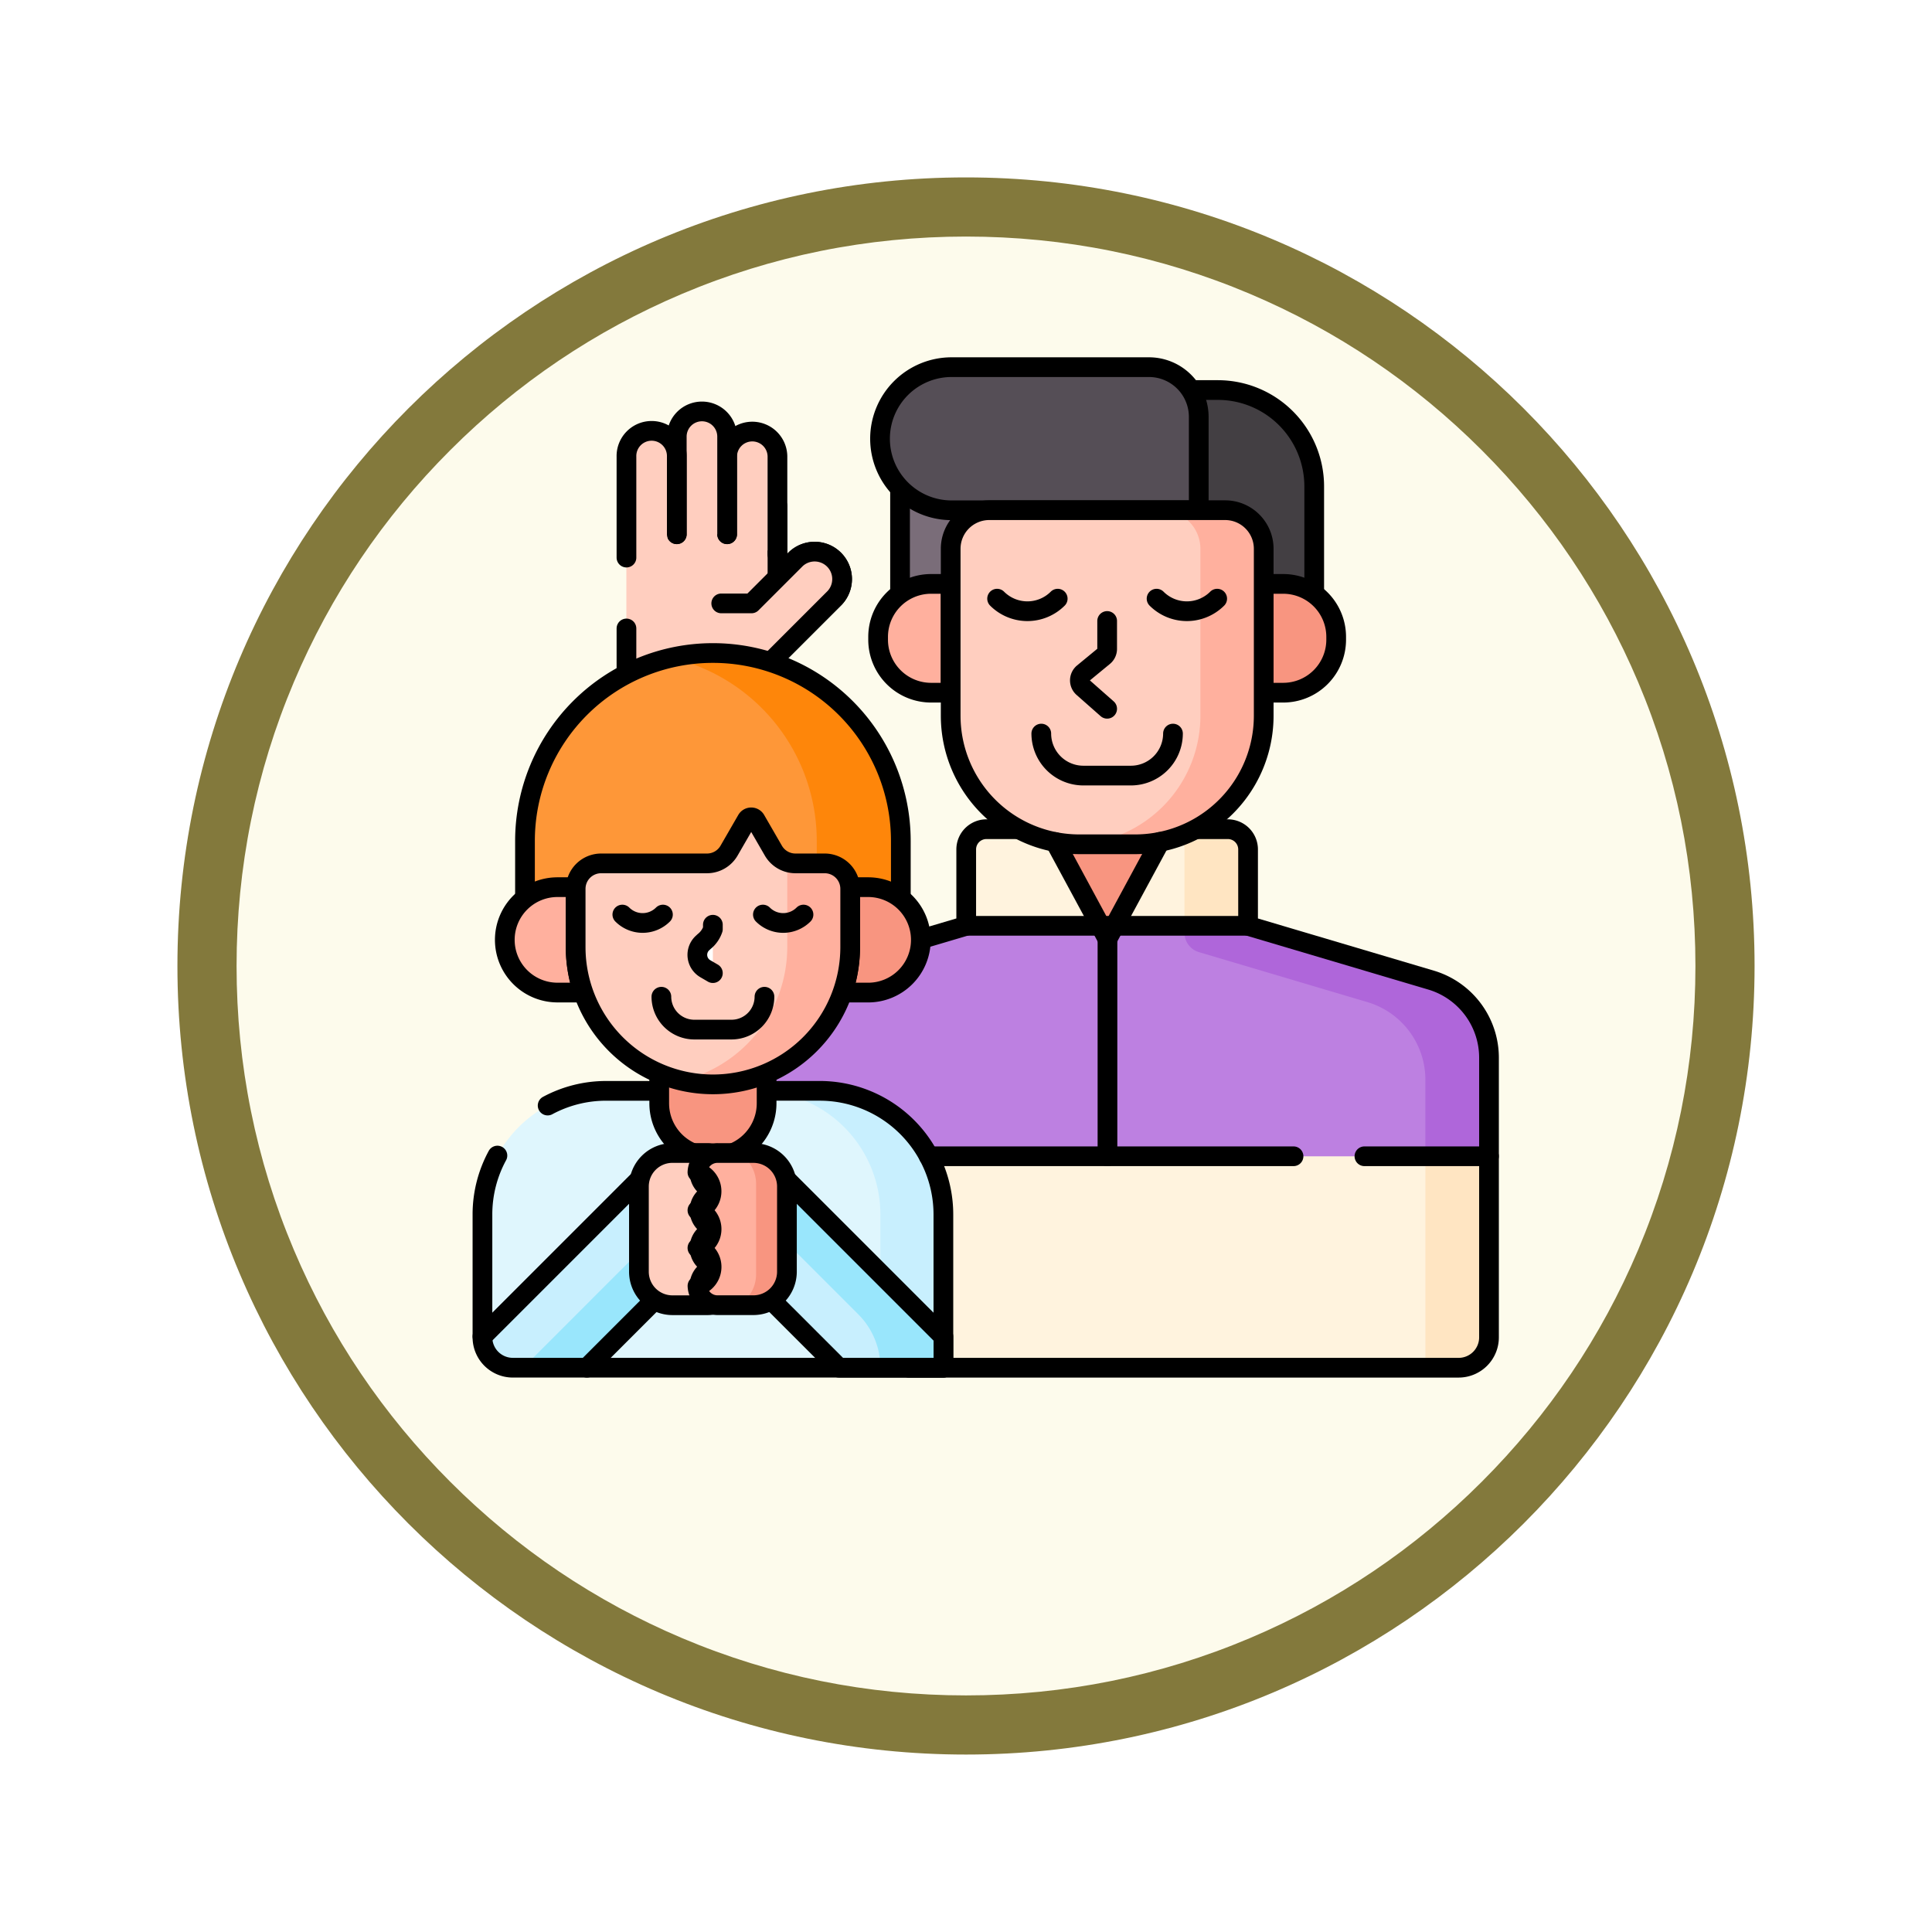 <svg xmlns="http://www.w3.org/2000/svg" xmlns:xlink="http://www.w3.org/1999/xlink" width="98" height="98" viewBox="0 0 98 98">
  <defs>
    <filter id="Trazado_982547" x="0" y="0" width="98" height="98" filterUnits="userSpaceOnUse">
      <feOffset dy="3" input="SourceAlpha"/>
      <feGaussianBlur stdDeviation="3" result="blur"/>
      <feFlood flood-opacity="0.161"/>
      <feComposite operator="in" in2="blur"/>
      <feComposite in="SourceGraphic"/>
    </filter>
    <clipPath id="clip-path">
      <path id="path8121" d="M0-682.665H48.414v48.414H0Z" transform="translate(0 682.665)"/>
    </clipPath>
  </defs>
  <g id="Grupo_1209471" data-name="Grupo 1209471" transform="translate(-1135 -4301)">
    <g id="Grupo_1209176" data-name="Grupo 1209176" transform="translate(944 1833.985)">
      <g id="Grupo_1207718" data-name="Grupo 1207718" transform="translate(0 381.462)">
        <g id="Grupo_1207712" data-name="Grupo 1207712">
          <g id="Grupo_1207285" data-name="Grupo 1207285" transform="translate(0 344.552)">
            <g id="Grupo_1206883" data-name="Grupo 1206883" transform="translate(0 -209)">
              <g id="Grupo_1204569" data-name="Grupo 1204569" transform="translate(-81 -1890.336)">
                <g id="Grupo_1203962" data-name="Grupo 1203962" transform="translate(281 3846.336)">
                  <g id="Grupo_1203498" data-name="Grupo 1203498" transform="translate(0)">
                    <g id="Grupo_1202589" data-name="Grupo 1202589">
                      <g id="Grupo_1172010" data-name="Grupo 1172010">
                        <g id="Grupo_1171046" data-name="Grupo 1171046">
                          <g id="Grupo_1148525" data-name="Grupo 1148525">
                            <g transform="matrix(1, 0, 0, 1, -9, -6)" filter="url(#Trazado_982547)">
                              <g id="Trazado_982547-2" data-name="Trazado 982547" transform="translate(9 6)" fill="#fdfbec">
                                <path d="M 40 78.5 C 34.802 78.5 29.76 77.482 25.015 75.475 C 20.43 73.536 16.313 70.76 12.776 67.224 C 9.24 63.687 6.464 59.57 4.525 54.985 C 2.518 50.24 1.5 45.198 1.5 40 C 1.5 34.802 2.518 29.76 4.525 25.015 C 6.464 20.43 9.24 16.313 12.776 12.776 C 16.313 9.24 20.43 6.464 25.015 4.525 C 29.76 2.518 34.802 1.5 40 1.5 C 45.198 1.5 50.24 2.518 54.985 4.525 C 59.57 6.464 63.687 9.24 67.224 12.776 C 70.76 16.313 73.536 20.43 75.475 25.015 C 77.482 29.76 78.5 34.802 78.5 40 C 78.5 45.198 77.482 50.24 75.475 54.985 C 73.536 59.57 70.76 63.687 67.224 67.224 C 63.687 70.76 59.57 73.536 54.985 75.475 C 50.24 77.482 45.198 78.5 40 78.5 Z" stroke="none"/>
                                <path d="M 40 3 C 35.004 3 30.158 3.978 25.599 5.906 C 21.193 7.77 17.236 10.438 13.837 13.837 C 10.438 17.236 7.77 21.193 5.906 25.599 C 3.978 30.158 3 35.004 3 40 C 3 44.996 3.978 49.842 5.906 54.401 C 7.77 58.807 10.438 62.764 13.837 66.163 C 17.236 69.562 21.193 72.23 25.599 74.094 C 30.158 76.022 35.004 77 40 77 C 44.996 77 49.842 76.022 54.401 74.094 C 58.807 72.23 62.764 69.562 66.163 66.163 C 69.562 62.764 72.23 58.807 74.094 54.401 C 76.022 49.842 77 44.996 77 40 C 77 35.004 76.022 30.158 74.094 25.599 C 72.23 21.193 69.562 17.236 66.163 13.837 C 62.764 10.438 58.807 7.77 54.401 5.906 C 49.842 3.978 44.996 3 40 3 M 40 -7.62939453125e-06 C 62.091 -7.62939453125e-06 80 17.909 80 40 C 80 62.091 62.091 80 40 80 C 17.909 80 -7.62939453125e-06 62.091 -7.62939453125e-06 40 C -7.62939453125e-06 17.909 17.909 -7.62939453125e-06 40 -7.62939453125e-06 Z" stroke="none" fill="#83793c"/>
                              </g>
                            </g>
                          </g>
                        </g>
                      </g>
                    </g>
                  </g>
                </g>
              </g>
            </g>
          </g>
          <g id="g8115" transform="translate(215.793 2790.01)">
            <g id="g8117" transform="translate(0 -682.665)">
              <g id="g8119" clip-path="url(#clip-path)">
                <g id="g8125" transform="translate(-33.259 0.709)">
                  <path id="path8127" d="M-338.457-377.826h-25.835v-25.108c5.31-7.679,37.755-5.416,25.835,25.108" transform="translate(364.292 406.667)" fill="#fbdf63"/>
                </g>
                <g id="g8129" transform="translate(-33.259 0.709)">
                  <path id="path8131" d="M-338.457-377.826h-.619c6.164-24.728-15.887-30.6-25.216-24.374v-.734c5.31-7.679,37.755-5.416,25.835,25.108" transform="translate(364.292 406.667)" fill="#f9d11f"/>
                </g>
              </g>
            </g>
            <g id="g8265" transform="translate(0 -682.665)">
              <g id="g8267" clip-path="url(#clip-path)">
                <g id="g8273" transform="translate(-33.259 51.036)">
                  <path id="path8275" d="M-338.457-377.654h-25.835v-25.1c5.31-7.676,37.755-5.413,25.835,25.1" transform="translate(364.292 406.481)" fill="#003343"/>
                </g>
                <g id="g8277" transform="translate(-33.259 51.036)">
                  <path id="path8279" d="M-338.457-377.654h-.619c6.164-24.717-15.887-30.585-25.216-24.362v-.734c5.31-7.676,37.755-5.413,25.835,25.1" transform="translate(364.292 406.481)" fill="#002439"/>
                </g>
              </g>
            </g>
            <g id="g8281" transform="translate(0 -682.665)">
              <g id="g8283" clip-path="url(#clip-path)">
                <g id="g8289" transform="translate(17.066 51.014)">
                  <path id="path8291" d="M-338.457-377.826h-25.835v-25.108c5.31-7.679,37.755-5.416,25.835,25.108" transform="translate(364.292 406.667)" fill="#ff7e50"/>
                </g>
                <g id="g8293" transform="translate(17.066 51.014)">
                  <path id="path8295" d="M-338.457-377.826h-.619c6.164-24.728-15.887-30.6-25.216-24.374v-.734c5.31-7.679,37.755-5.416,25.835,25.108" transform="translate(364.292 406.667)" fill="#ff6247"/>
                </g>
                <g id="g8297" transform="translate(2.941 54.225)">
                  <path id="path8299" d="M-233.028-131.751v15.573h-14.6c-12.2-25.649,14.6-34.273,14.6-15.573" transform="translate(250.816 141.808)" fill="#ffa68a"/>
                </g>
                <g id="g8301" transform="translate(2.941 54.225)">
                  <path id="path8303" d="M-233.028-131.751c-.9-16.1-20.23-9.82-14.176,15.573h-.427c-12.2-25.649,14.6-34.273,14.6-15.573" transform="translate(250.816 141.808)" fill="#ff7e50"/>
                </g>
              </g>
            </g>
          </g>
        </g>
      </g>
    </g>
    <g id="baptism_9896904_2_" data-name="baptism_9896904 (2)" transform="translate(1151.972 4310.655)">
      <g id="Grupo_1209470" data-name="Grupo 1209470" transform="translate(7.5 8.968)">
        <g id="Grupo_1209440" data-name="Grupo 1209440" transform="translate(7.305 2.247)">
          <g id="Grupo_1209439" data-name="Grupo 1209439">
            <path id="Trazado_1054046" data-name="Trazado 1054046" d="M86.273,77.561v3.621l.933-.933a1.393,1.393,0,0,1,1.969,1.969L85,86.395H78.81a.4.4,0,0,0-.2.052V77.561" transform="translate(-78.614 -72.761)" fill="#ffcebf"/>
            <path id="Trazado_1054047" data-name="Trazado 1054047" d="M149.745,85.473,153,82.219a1.393,1.393,0,0,0-1.969-1.969l-.933.933V77.561" transform="translate(-142.438 -72.761)" fill="none" stroke="#000" stroke-linecap="round" stroke-linejoin="round" stroke-miterlimit="10" stroke-width="1"/>
            <path id="Trazado_1054048" data-name="Trazado 1054048" d="M125.42,102.419h1.534l2.249-2.249a1.393,1.393,0,0,1,1.969,1.969L127,106.315h-1.543" transform="translate(-120.612 -92.682)" fill="#ffcebf"/>
            <path id="Trazado_1054049" data-name="Trazado 1054049" d="M127.919,105.393l3.254-3.254a1.393,1.393,0,0,0-1.969-1.969l-2.249,2.249H125.42" transform="translate(-120.612 -92.682)" fill="none" stroke="#000" stroke-linecap="round" stroke-linejoin="round" stroke-miterlimit="10" stroke-width="1"/>
            <g id="Grupo_1209438" data-name="Grupo 1209438">
              <path id="Trazado_1054050" data-name="Trazado 1054050" d="M130.872,47.008V42.056a1.276,1.276,0,0,0-1.277-1.277h0a1.276,1.276,0,0,0-1.276,1.277v3.932" transform="translate(-123.213 -39.758)" fill="#ffcebf"/>
              <path id="Trazado_1054051" data-name="Trazado 1054051" d="M130.872,47.008V42.056a1.276,1.276,0,0,0-1.277-1.277h0a1.276,1.276,0,0,0-1.276,1.277v3.932" transform="translate(-123.213 -39.758)" fill="none" stroke="#000" stroke-linecap="round" stroke-linejoin="round" stroke-miterlimit="10" stroke-width="1"/>
              <path id="Trazado_1054052" data-name="Trazado 1054052" d="M106.02,37.067V32.115a1.276,1.276,0,0,0-1.277-1.277h0a1.276,1.276,0,0,0-1.277,1.277v4.953" transform="translate(-100.914 -30.838)" fill="#ffcebf"/>
              <path id="Trazado_1054053" data-name="Trazado 1054053" d="M106.02,37.067V32.115a1.276,1.276,0,0,0-1.277-1.277h0a1.276,1.276,0,0,0-1.277,1.277v4.953" transform="translate(-100.914 -30.838)" fill="none" stroke="#000" stroke-linecap="round" stroke-linejoin="round" stroke-miterlimit="10" stroke-width="1"/>
              <path id="Trazado_1054054" data-name="Trazado 1054054" d="M81.167,45.987V42.056a1.276,1.276,0,0,0-1.277-1.277h0a1.276,1.276,0,0,0-1.276,1.277v4.953" transform="translate(-78.614 -39.758)" fill="#ffcebf"/>
              <g id="Grupo_1209437" data-name="Grupo 1209437" transform="translate(0 1.021)">
                <path id="Trazado_1054055" data-name="Trazado 1054055" d="M81.167,45.987V42.056a1.277,1.277,0,1,0-2.553,0v5.115" transform="translate(-78.614 -40.779)" fill="none" stroke="#000" stroke-linecap="round" stroke-linejoin="round" stroke-miterlimit="10" stroke-width="1"/>
                <line id="Línea_896" data-name="Línea 896" y2="2.313" transform="translate(0 9.987)" fill="none" stroke="#000" stroke-linecap="round" stroke-linejoin="round" stroke-miterlimit="10" stroke-width="1"/>
              </g>
            </g>
          </g>
        </g>
        <g id="Grupo_1209449" data-name="Grupo 1209449" transform="translate(12.318)">
          <path id="Trazado_1054056" data-name="Trazado 1054056" d="M163.2,244.767l-9.28-2.753v-3.875a1.027,1.027,0,0,0-1.027-1.027h-1.866a6.379,6.379,0,0,1-2.837.663h-2.835a6.379,6.379,0,0,1-2.837-.663h-1.866a1.027,1.027,0,0,0-1.027,1.027v3.875l-9.28,2.753a4.109,4.109,0,0,0-2.94,3.939v15.723h37.2a1.541,1.541,0,0,0,1.541-1.541V248.706A4.109,4.109,0,0,0,163.2,244.767Z" transform="translate(-127.405 -213.675)" fill="#fff3de"/>
          <g id="Grupo_1209441" data-name="Grupo 1209441" transform="translate(35.512 40.028)">
            <path id="Trazado_1054057" data-name="Trazado 1054057" d="M473.094,398.62v10.726h1.685a1.541,1.541,0,0,0,1.541-1.541V398.62Z" transform="translate(-473.094 -398.62)" fill="#ffe5c2"/>
          </g>
          <path id="Trazado_1054058" data-name="Trazado 1054058" d="M353.508,237.112h-1.866a6.411,6.411,0,0,1-.656.28,1.023,1.023,0,0,1,.323.747v3.875h3.226v-3.875A1.027,1.027,0,0,0,353.508,237.112Z" transform="translate(-328.017 -213.675)" fill="#ffe5c2"/>
          <path id="Trazado_1054059" data-name="Trazado 1054059" d="M153.924,284.829h-14.3l-9.28,2.753a4.109,4.109,0,0,0-2.94,3.939v5h38.738v-5a4.109,4.109,0,0,0-2.941-3.939Z" transform="translate(-127.406 -256.49)" fill="#bd80e1"/>
          <path id="Trazado_1054060" data-name="Trazado 1054060" d="M369.58,296.519v-5a4.109,4.109,0,0,0-2.94-3.939l-9.28-2.753h-3.226v.352a1.027,1.027,0,0,0,.735.985l8.545,2.535a4.109,4.109,0,0,1,2.94,3.939v3.879h3.226Z" transform="translate(-330.842 -256.49)" fill="#af66da"/>
          <path id="Trazado_1054061" data-name="Trazado 1054061" d="M228.979,237.112h-1.637a1.027,1.027,0,0,0-1.027,1.027v3.875l-2.3.681c0,.011,0,.021,0,.032h0" transform="translate(-214.094 -213.675)" fill="none" stroke="#000" stroke-linecap="round" stroke-linejoin="round" stroke-miterlimit="10" stroke-width="1"/>
          <path id="Trazado_1054062" data-name="Trazado 1054062" d="M218,264.43h27.891a1.541,1.541,0,0,0,1.541-1.541V248.707a4.109,4.109,0,0,0-2.941-3.939l-9.28-2.753V238.14a1.027,1.027,0,0,0-1.027-1.027h-1.637" transform="translate(-208.693 -213.676)" fill="none" stroke="#000" stroke-linecap="round" stroke-linejoin="round" stroke-miterlimit="10" stroke-width="1"/>
          <path id="Trazado_1054063" data-name="Trazado 1054063" d="M235.1,503.032" transform="translate(-224.038 -452.278)" fill="none" stroke="#000" stroke-linecap="round" stroke-linejoin="round" stroke-miterlimit="10" stroke-width="1"/>
          <path id="Trazado_1054064" data-name="Trazado 1054064" d="M293.773,242.365h-2.835a6.422,6.422,0,0,1-1.284-.129l2.719,5.032,2.723-5.04A6.417,6.417,0,0,1,293.773,242.365Z" transform="translate(-272.986 -218.265)" fill="#f89580"/>
          <g id="Grupo_1209448" data-name="Grupo 1209448" transform="translate(7.752)">
            <g id="Grupo_1209442" data-name="Grupo 1209442" transform="translate(15.74 1.162)">
              <path id="Trazado_1054065" data-name="Trazado 1054065" d="M356.51,21.64v4.839h1.438a1.856,1.856,0,0,1,1.854,1.854v1.88H360.9a2.571,2.571,0,0,1,1.575.537V25.167a4.89,4.89,0,0,0-4.89-4.89h-1.491A2.407,2.407,0,0,1,356.51,21.64Z" transform="translate(-356.089 -20.277)" fill="#433f43"/>
            </g>
            <g id="Grupo_1209443" data-name="Grupo 1209443" transform="translate(15.864 1.162)">
              <path id="Trazado_1054066" data-name="Trazado 1054066" d="M363.552,30.621V25.167a4.89,4.89,0,0,0-4.89-4.89H357.3" transform="translate(-357.295 -20.277)" fill="none" stroke="#000" stroke-linecap="round" stroke-linejoin="round" stroke-miterlimit="10" stroke-width="1"/>
            </g>
            <g id="Grupo_1209444" data-name="Grupo 1209444" transform="translate(1.113 5.997)">
              <path id="Trazado_1054067" data-name="Trazado 1054067" d="M215.277,72.445h1.094v-1.88a1.856,1.856,0,0,1,1.854-1.854v-.205h-1.908a3.52,3.52,0,0,1-2.614-1.161v5.638A2.572,2.572,0,0,1,215.277,72.445Z" transform="translate(-213.702 -67.344)" fill="#7a6d79"/>
            </g>
            <line id="Línea_897" data-name="Línea 897" y2="5.357" transform="translate(1.113 6.148)" fill="none" stroke="#000" stroke-linecap="round" stroke-linejoin="round" stroke-miterlimit="10" stroke-width="1"/>
            <path id="Trazado_1054068" data-name="Trazado 1054068" d="M219.975,16.229H207.438a3.63,3.63,0,0,1-3.63-3.63h0a3.63,3.63,0,0,1,3.63-3.63h10.012a2.525,2.525,0,0,1,2.525,2.525v4.736Z" transform="translate(-203.711 -8.968)" fill="#554e56"/>
            <path id="Trazado_1054069" data-name="Trazado 1054069" d="M219.975,16.229H207.438a3.63,3.63,0,0,1-3.63-3.63h0a3.63,3.63,0,0,1,3.63-3.63h10.012a2.525,2.525,0,0,1,2.525,2.525v4.736Z" transform="translate(-203.711 -8.968)" fill="none" stroke="#000" stroke-linecap="round" stroke-linejoin="round" stroke-miterlimit="10" stroke-width="1"/>
            <g id="Grupo_1209445" data-name="Grupo 1209445" transform="translate(0 10.995)">
              <path id="Trazado_1054070" data-name="Trazado 1054070" d="M393.324,116H392.23v5.518h1.094a2.688,2.688,0,0,0,2.688-2.688v-.142A2.688,2.688,0,0,0,393.324,116Z" transform="translate(-372.777 -116)" fill="#f89580"/>
              <path id="Trazado_1054071" data-name="Trazado 1054071" d="M206.647,116h-1.094a2.688,2.688,0,0,0-2.688,2.688v.142a2.688,2.688,0,0,0,2.688,2.688h1.094Z" transform="translate(-202.865 -116)" fill="#ffb09e"/>
            </g>
            <g id="Grupo_1209446" data-name="Grupo 1209446" transform="translate(0 10.995)">
              <path id="Trazado_1054072" data-name="Trazado 1054072" d="M206.545,116h-.991a2.688,2.688,0,0,0-2.688,2.688v.142a2.688,2.688,0,0,0,2.688,2.688h.991Z" transform="translate(-202.866 -116)" fill="none" stroke="#000" stroke-linecap="round" stroke-linejoin="round" stroke-miterlimit="10" stroke-width="1"/>
              <path id="Trazado_1054073" data-name="Trazado 1054073" d="M394.221,116h-.991v5.518h.991a2.688,2.688,0,0,0,2.688-2.688v-.142A2.688,2.688,0,0,0,394.221,116Z" transform="translate(-373.674 -116)" fill="none" stroke="#000" stroke-linecap="round" stroke-linejoin="round" stroke-miterlimit="10" stroke-width="1"/>
            </g>
            <path id="Trazado_1054074" data-name="Trazado 1054074" d="M248.033,96.59H245.2a6.521,6.521,0,0,1-6.521-6.521V81.6a1.957,1.957,0,0,1,1.957-1.957H252.6a1.957,1.957,0,0,1,1.957,1.957v8.464A6.521,6.521,0,0,1,248.033,96.59Z" transform="translate(-234.998 -72.387)" fill="#ffcebf"/>
            <path id="Trazado_1054075" data-name="Trazado 1054075" d="M307.924,79.648h-3.208a1.957,1.957,0,0,1,1.957,1.957v8.464a6.52,6.52,0,0,1-6.334,6.516c.062,0,.124,0,.187,0h2.835a6.521,6.521,0,0,0,6.521-6.521V81.6A1.957,1.957,0,0,0,307.924,79.648Z" transform="translate(-290.325 -72.387)" fill="#ffb09e"/>
            <path id="Trazado_1054076" data-name="Trazado 1054076" d="M248.033,96.59H245.2a6.521,6.521,0,0,1-6.521-6.521V81.6a1.957,1.957,0,0,1,1.957-1.957H252.6a1.957,1.957,0,0,1,1.957,1.957v8.464A6.521,6.521,0,0,1,248.033,96.59Z" transform="translate(-234.998 -72.387)" fill="none" stroke="#000" stroke-linecap="round" stroke-linejoin="round" stroke-miterlimit="10" stroke-width="1"/>
            <path id="Trazado_1054077" data-name="Trazado 1054077" d="M290.265,243.381l2.656,4.916,2.66-4.922" transform="translate(-281.287 -219.294)" fill="none" stroke="#000" stroke-linecap="round" stroke-linejoin="round" stroke-miterlimit="10" stroke-width="1"/>
            <path id="Trazado_1054078" data-name="Trazado 1054078" d="M303.867,138.761l-1.22-1.076a.484.484,0,0,1,.013-.737l1.031-.849a.484.484,0,0,0,.176-.374v-1.417" transform="translate(-292.249 -121.432)" fill="none" stroke="#000" stroke-linecap="round" stroke-linejoin="round" stroke-miterlimit="10" stroke-width="1"/>
            <path id="Trazado_1054079" data-name="Trazado 1054079" d="M290.12,189.909a2.136,2.136,0,0,1-2.13,2.13h-2.42a2.136,2.136,0,0,1-2.13-2.13" transform="translate(-275.163 -171.321)" fill="none" stroke="#000" stroke-linecap="round" stroke-linejoin="round" stroke-miterlimit="10" stroke-width="1"/>
            <g id="Grupo_1209447" data-name="Grupo 1209447" transform="translate(6.036 11.744)">
              <path id="Trazado_1054080" data-name="Trazado 1054080" d="M340.363,123.293a2.174,2.174,0,0,0,3.074,0" transform="translate(-332.274 -123.293)" fill="none" stroke="#000" stroke-linecap="round" stroke-linejoin="round" stroke-miterlimit="10" stroke-width="1"/>
              <path id="Trazado_1054081" data-name="Trazado 1054081" d="M261.619,123.293a2.174,2.174,0,0,0,3.074,0" transform="translate(-261.619 -123.293)" fill="none" stroke="#000" stroke-linecap="round" stroke-linejoin="round" stroke-miterlimit="10" stroke-width="1"/>
            </g>
          </g>
        </g>
        <g id="Grupo_1209469" data-name="Grupo 1209469" transform="translate(0 14.501)">
          <g id="Grupo_1209459" data-name="Grupo 1209459">
            <g id="Grupo_1209458" data-name="Grupo 1209458">
              <path id="Trazado_1054082" data-name="Trazado 1054082" d="M24.6,366.324H13.777A6.277,6.277,0,0,0,7.5,372.6v6.226a1.541,1.541,0,0,0,1.541,1.541h21.84V372.6A6.277,6.277,0,0,0,24.6,366.324Z" transform="translate(-7.5 -344.115)" fill="#dff6fd"/>
              <g id="Grupo_1209450" data-name="Grupo 1209450" transform="translate(0 26.537)">
                <path id="Trazado_1054083" data-name="Trazado 1054083" d="M15.541,413.3v-4.322a1.584,1.584,0,0,1,.089-.522l-8.13,8.13v.045a1.541,1.541,0,0,0,1.541,1.541H12.8l3.51-3.51A1.6,1.6,0,0,1,15.541,413.3Z" transform="translate(-7.5 -408.454)" fill="#c8effe"/>
              </g>
              <g id="Grupo_1209451" data-name="Grupo 1209451" transform="translate(2.062 30.377)">
                <path id="Trazado_1054084" data-name="Trazado 1054084" d="M33.45,446.838v-1l-5.876,5.876H30.81l3.435-3.435A1.7,1.7,0,0,1,33.45,446.838Z" transform="translate(-27.574 -445.834)" fill="#99e6fc"/>
              </g>
              <path id="Trazado_1054085" data-name="Trazado 1054085" d="M146.1,366.324H142.9a6.277,6.277,0,0,1,6.277,6.277v7.767h3.195V372.6A6.277,6.277,0,0,0,146.1,366.324Z" transform="translate(-128.991 -344.115)" fill="#c8effe"/>
              <path id="Trazado_1054086" data-name="Trazado 1054086" d="M45.354,366.324H42.663a6.249,6.249,0,0,0-2.969.746" transform="translate(-36.387 -344.115)" fill="none" stroke="#000" stroke-linecap="round" stroke-linejoin="round" stroke-miterlimit="10" stroke-width="1"/>
              <path id="Trazado_1054087" data-name="Trazado 1054087" d="M8.259,369.607A6.249,6.249,0,0,0,7.5,372.6v6.226a1.541,1.541,0,0,0,1.541,1.541h21.84V372.6a6.277,6.277,0,0,0-6.277-6.277H21.914" transform="translate(-7.5 -344.115)" fill="none" stroke="#000" stroke-linecap="round" stroke-linejoin="round" stroke-miterlimit="10" stroke-width="1"/>
              <g id="Grupo_1209452" data-name="Grupo 1209452" transform="translate(14.573 26.537)">
                <path id="Trazado_1054088" data-name="Trazado 1054088" d="M150.035,408.454a1.587,1.587,0,0,1,.089.522V413.3a1.6,1.6,0,0,1-.768,1.362l3.51,3.51h5.3v-1.586Z" transform="translate(-149.357 -408.454)" fill="#c8effe"/>
              </g>
              <path id="Trazado_1054089" data-name="Trazado 1054089" d="M157.42,409.915a1.7,1.7,0,0,1,.042.372v2.865l3.622,3.622a3.828,3.828,0,0,1,1.121,2.707H165.4V417.9Z" transform="translate(-142.019 -383.228)" fill="#99e6fc"/>
              <path id="Trazado_1054090" data-name="Trazado 1054090" d="M150.088,416.046l3.435,3.435h5.3V417.9l-7.98-7.98" transform="translate(-135.44 -383.228)" fill="none" stroke="#000" stroke-linecap="round" stroke-linejoin="round" stroke-miterlimit="10" stroke-width="1"/>
              <line id="Línea_898" data-name="Línea 898" y1="3.435" x2="3.435" transform="translate(5.298 32.818)" fill="none" stroke="#000" stroke-linecap="round" stroke-linejoin="round" stroke-miterlimit="10" stroke-width="1"/>
              <line id="Línea_899" data-name="Línea 899" x1="7.98" y2="7.98" transform="translate(0 26.687)" fill="none" stroke="#000" stroke-linecap="round" stroke-linejoin="round" stroke-miterlimit="10" stroke-width="1"/>
              <path id="Trazado_1054091" data-name="Trazado 1054091" d="M30.169,162.108h1.019v-.017a1.191,1.191,0,0,1,1.19-1.19h5.369a1.4,1.4,0,0,0,1.208-.7l.9-1.56a.156.156,0,0,1,.27,0l.9,1.56a1.4,1.4,0,0,0,1.208.7h1.485a1.191,1.191,0,0,1,1.19,1.19v.017h1.019a2.559,2.559,0,0,1,1.652.6V159.66a9.532,9.532,0,0,0-9.532-9.532h0a9.532,9.532,0,0,0-9.532,9.532v3.052A2.558,2.558,0,0,1,30.169,162.108Z" transform="translate(-26.358 -150.128)" fill="#fe9738"/>
              <g id="Grupo_1209453" data-name="Grupo 1209453" transform="translate(9.558 0)">
                <path id="Trazado_1054092" data-name="Trazado 1054092" d="M102.675,150.129h0a9.563,9.563,0,0,0-2.132.24,9.535,9.535,0,0,1,7.4,9.292V160.9h.4a1.191,1.191,0,0,1,1.19,1.19v.017h1.019a2.559,2.559,0,0,1,1.652.6V159.66A9.532,9.532,0,0,0,102.675,150.129Z" transform="translate(-100.543 -150.129)" fill="#fe860a"/>
              </g>
              <path id="Trazado_1054093" data-name="Trazado 1054093" d="M47.58,162.578V159.66a9.532,9.532,0,0,0-9.532-9.532h0a9.532,9.532,0,0,0-9.532,9.532v2.918" transform="translate(-26.358 -150.128)" fill="none" stroke="#000" stroke-linecap="round" stroke-linejoin="round" stroke-miterlimit="10" stroke-width="1"/>
              <path id="Trazado_1054094" data-name="Trazado 1054094" d="M97.514,357.186a6.819,6.819,0,0,1-2.723-.565v1.626a2.723,2.723,0,0,0,2.723,2.723h0a2.723,2.723,0,0,0,2.723-2.723v-1.626A6.819,6.819,0,0,1,97.514,357.186Z" transform="translate(-85.824 -335.408)" fill="#f89580"/>
              <path id="Trazado_1054095" data-name="Trazado 1054095" d="M94.791,357.738v1.512a2.724,2.724,0,0,0,1.695,2.522" transform="translate(-85.824 -336.411)" fill="none" stroke="#000" stroke-linecap="round" stroke-linejoin="round" stroke-miterlimit="10" stroke-width="1"/>
              <path id="Trazado_1054096" data-name="Trazado 1054096" d="M131.312,361.771a2.724,2.724,0,0,0,1.695-2.522v-1.512" transform="translate(-118.593 -336.411)" fill="none" stroke="#000" stroke-linecap="round" stroke-linejoin="round" stroke-miterlimit="10" stroke-width="1"/>
              <g id="Grupo_1209457" data-name="Grupo 1209457" transform="translate(1.138 8.336)">
                <g id="Grupo_1209454" data-name="Grupo 1209454" transform="translate(0 3.541)">
                  <path id="Trazado_1054097" data-name="Trazado 1054097" d="M22.267,268.787v-2.954c0-.029,0-.058,0-.086H21.247a2.673,2.673,0,0,0-2.673,2.673h0a2.673,2.673,0,0,0,2.673,2.673h1.419A6.829,6.829,0,0,1,22.267,268.787Z" transform="translate(-18.574 -265.747)" fill="#ffb09e"/>
                  <path id="Trazado_1054098" data-name="Trazado 1054098" d="M185.605,265.747h-1.024c0,.029,0,.057,0,.086v2.954a6.828,6.828,0,0,1-.4,2.307h1.419a2.673,2.673,0,0,0,2.673-2.673h0A2.673,2.673,0,0,0,185.605,265.747Z" transform="translate(-167.173 -265.747)" fill="#f89580"/>
                </g>
                <g id="Grupo_1209455" data-name="Grupo 1209455" transform="translate(0 3.541)">
                  <path id="Trazado_1054099" data-name="Trazado 1054099" d="M22.164,268.787v-2.954c0-.029,0-.058,0-.086h-.921a2.673,2.673,0,0,0-2.673,2.673h0a2.673,2.673,0,0,0,2.673,2.673h1.309A6.951,6.951,0,0,1,22.164,268.787Z" transform="translate(-18.574 -265.747)" fill="none" stroke="#000" stroke-linecap="round" stroke-linejoin="round" stroke-miterlimit="10" stroke-width="1"/>
                  <path id="Trazado_1054100" data-name="Trazado 1054100" d="M186.564,265.747h-.921c0,.029,0,.057,0,.086v2.954a6.948,6.948,0,0,1-.393,2.307h1.309a2.673,2.673,0,0,0,2.673-2.673h0A2.673,2.673,0,0,0,186.564,265.747Z" transform="translate(-168.132 -265.747)" fill="none" stroke="#000" stroke-linecap="round" stroke-linejoin="round" stroke-miterlimit="10" stroke-width="1"/>
                </g>
                <path id="Trazado_1054101" data-name="Trazado 1054101" d="M63.549,232.967l-.9-1.559a.258.258,0,0,0-.448,0l-.9,1.559a1.292,1.292,0,0,1-1.119.646H54.812a1.292,1.292,0,0,0-1.292,1.292v2.954a6.963,6.963,0,0,0,6.963,6.963h0a6.963,6.963,0,0,0,6.963-6.963v-2.954a1.292,1.292,0,0,0-1.292-1.292H64.668A1.293,1.293,0,0,1,63.549,232.967Z" transform="translate(-49.93 -231.278)" fill="#ffcebf"/>
                <g id="Grupo_1209456" data-name="Grupo 1209456" transform="translate(8.956 2.263)">
                  <path id="Trazado_1054102" data-name="Trazado 1054102" d="M113.027,253.382h-1.485a1.286,1.286,0,0,1-.415-.071v4.318a6.964,6.964,0,0,1-5.367,6.777,6.978,6.978,0,0,0,1.6.186h0a6.963,6.963,0,0,0,6.963-6.963v-2.954A1.292,1.292,0,0,0,113.027,253.382Z" transform="translate(-105.76 -253.311)" fill="#ffb09e"/>
                </g>
                <path id="Trazado_1054103" data-name="Trazado 1054103" d="M63.549,232.967l-.9-1.559a.258.258,0,0,0-.448,0l-.9,1.559a1.292,1.292,0,0,1-1.119.646H54.812a1.292,1.292,0,0,0-1.292,1.292v2.954a6.963,6.963,0,0,0,6.963,6.963h0a6.963,6.963,0,0,0,6.963-6.963v-2.954a1.292,1.292,0,0,0-1.292-1.292H64.668A1.293,1.293,0,0,1,63.549,232.967Z" transform="translate(-49.93 -231.278)" fill="none" stroke="#000" stroke-linecap="round" stroke-linejoin="round" stroke-miterlimit="10" stroke-width="1"/>
              </g>
            </g>
          </g>
          <g id="Grupo_1209465" data-name="Grupo 1209465" transform="translate(7.938 25.361)">
            <g id="Grupo_1209464" data-name="Grupo 1209464">
              <path id="Trazado_1054104" data-name="Trazado 1054104" d="M87.843,403.74a.893.893,0,0,1,.644-.872l.037-.011v-.176l-.037-.011a.891.891,0,0,1,0-1.712l.037-.011v-.176l-.037-.011a.891.891,0,0,1,0-1.712l.037-.011v-.176l-.037-.011a.887.887,0,0,1,.037-1.715v-.105a1.04,1.04,0,0,0-.244-.03H86.47a1.7,1.7,0,0,0-1.7,1.7v4.322a1.7,1.7,0,0,0,1.7,1.7h1.81a1.05,1.05,0,0,0,.244-.03v-.106A.9.9,0,0,1,87.843,403.74Z" transform="translate(-84.771 -397)" fill="#ffcebf"/>
              <path id="Trazado_1054105" data-name="Trazado 1054105" d="M87.843,403.74a.893.893,0,0,1,.644-.872l.037-.011v-.176l-.037-.011a.891.891,0,0,1,0-1.712l.037-.011v-.176l-.037-.011a.891.891,0,0,1,0-1.712l.037-.011v-.176l-.037-.011a.887.887,0,0,1,.037-1.715v-.105a1.04,1.04,0,0,0-.244-.03H86.47a1.7,1.7,0,0,0-1.7,1.7v4.322a1.7,1.7,0,0,0,1.7,1.7h1.81a1.05,1.05,0,0,0,.244-.03v-.106A.9.9,0,0,1,87.843,403.74Z" transform="translate(-84.771 -397)" fill="none" stroke="#000" stroke-linecap="round" stroke-linejoin="round" stroke-miterlimit="10" stroke-width="1"/>
              <g id="Grupo_1209461" data-name="Grupo 1209461" transform="translate(2.969)">
                <g id="Grupo_1209460" data-name="Grupo 1209460">
                  <path id="Trazado_1054106" data-name="Trazado 1054106" d="M113.674,401.814a1.006,1.006,0,0,1,0,1.927,1.016,1.016,0,0,0,1.028.978h1.81a1.7,1.7,0,0,0,1.7-1.7V398.7a1.7,1.7,0,0,0-1.7-1.7H114.7a1.017,1.017,0,0,0-1.028.978,1.006,1.006,0,0,1,0,1.927.994.994,0,0,1,0,1.91Z" transform="translate(-113.674 -396.999)" fill="#ffb09e"/>
                </g>
              </g>
              <path id="Trazado_1054107" data-name="Trazado 1054107" d="M134.617,397h-.764a1.806,1.806,0,0,1,.9,1.56v4.6a1.806,1.806,0,0,1-.9,1.56h.764a1.7,1.7,0,0,0,1.7-1.7V398.7A1.7,1.7,0,0,0,134.617,397Z" transform="translate(-128.811 -397)" fill="#f89580"/>
              <g id="Grupo_1209463" data-name="Grupo 1209463" transform="translate(2.969)">
                <g id="Grupo_1209462" data-name="Grupo 1209462">
                  <path id="Trazado_1054108" data-name="Trazado 1054108" d="M113.674,401.814a1.006,1.006,0,0,1,0,1.927,1.016,1.016,0,0,0,1.028.978h1.81a1.7,1.7,0,0,0,1.7-1.7V398.7a1.7,1.7,0,0,0-1.7-1.7H114.7a1.017,1.017,0,0,0-1.028.978,1.006,1.006,0,0,1,0,1.927.994.994,0,0,1,0,1.91Z" transform="translate(-113.674 -396.999)" fill="none" stroke="#000" stroke-linecap="round" stroke-linejoin="round" stroke-miterlimit="10" stroke-width="1"/>
                </g>
              </g>
            </g>
          </g>
          <g id="Grupo_1209468" data-name="Grupo 1209468" transform="translate(7.096 13.267)">
            <g id="Grupo_1209467" data-name="Grupo 1209467">
              <path id="Trazado_1054109" data-name="Trazado 1054109" d="M78.638,279.271a1.456,1.456,0,0,1-2.059,0" transform="translate(-76.579 -279.271)" fill="none" stroke="#000" stroke-linecap="round" stroke-miterlimit="10" stroke-width="1"/>
              <path id="Trazado_1054110" data-name="Trazado 1054110" d="M148.042,279.271a1.456,1.456,0,0,1-2.059,0" transform="translate(-138.853 -279.271)" fill="none" stroke="#000" stroke-linecap="round" stroke-miterlimit="10" stroke-width="1"/>
              <g id="Grupo_1209466" data-name="Grupo 1209466" transform="translate(3.804 0.513)">
                <path id="Trazado_1054111" data-name="Trazado 1054111" d="M114.4,286.72l-.386-.225a.814.814,0,0,1-.14-1.3l.081-.075a1.366,1.366,0,0,0,.445-.631v-.223" transform="translate(-113.612 -284.263)" fill="#fff"/>
                <path id="Trazado_1054112" data-name="Trazado 1054112" d="M114.4,286.72l-.386-.225a.814.814,0,0,1-.14-1.3l.081-.075a1.366,1.366,0,0,0,.445-.631v-.223" transform="translate(-113.612 -284.263)" fill="none" stroke="#000" stroke-linecap="round" stroke-linejoin="round" stroke-miterlimit="10" stroke-width="1"/>
              </g>
            </g>
            <path id="Trazado_1054113" data-name="Trazado 1054113" d="M101.081,319.84a1.672,1.672,0,0,1-1.667,1.667H97.519a1.672,1.672,0,0,1-1.667-1.667" transform="translate(-93.872 -315.672)" fill="none" stroke="#000" stroke-linecap="round" stroke-linejoin="round" stroke-miterlimit="10" stroke-width="1"/>
          </g>
        </g>
        <line id="Línea_900" data-name="Línea 900" y2="11.026" transform="translate(31.704 29.002)" fill="none" stroke="#000" stroke-linecap="round" stroke-linejoin="round" stroke-miterlimit="10" stroke-width="1"/>
      </g>
      <line id="Línea_901" data-name="Línea 901" x2="14.297" transform="translate(32.038 37.307)" fill="none" stroke="#000" stroke-linecap="round" stroke-linejoin="round" stroke-miterlimit="10" stroke-width="1"/>
      <line id="Línea_902" data-name="Línea 902" x1="18.502" transform="translate(30.14 48.996)" fill="none" stroke="#000" stroke-linecap="round" stroke-linejoin="round" stroke-miterlimit="10" stroke-width="1"/>
      <line id="Línea_903" data-name="Línea 903" x1="6.318" transform="translate(52.238 48.996)" fill="none" stroke="#000" stroke-linecap="round" stroke-linejoin="round" stroke-miterlimit="10" stroke-width="1"/>
    </g>
  </g>
</svg>
